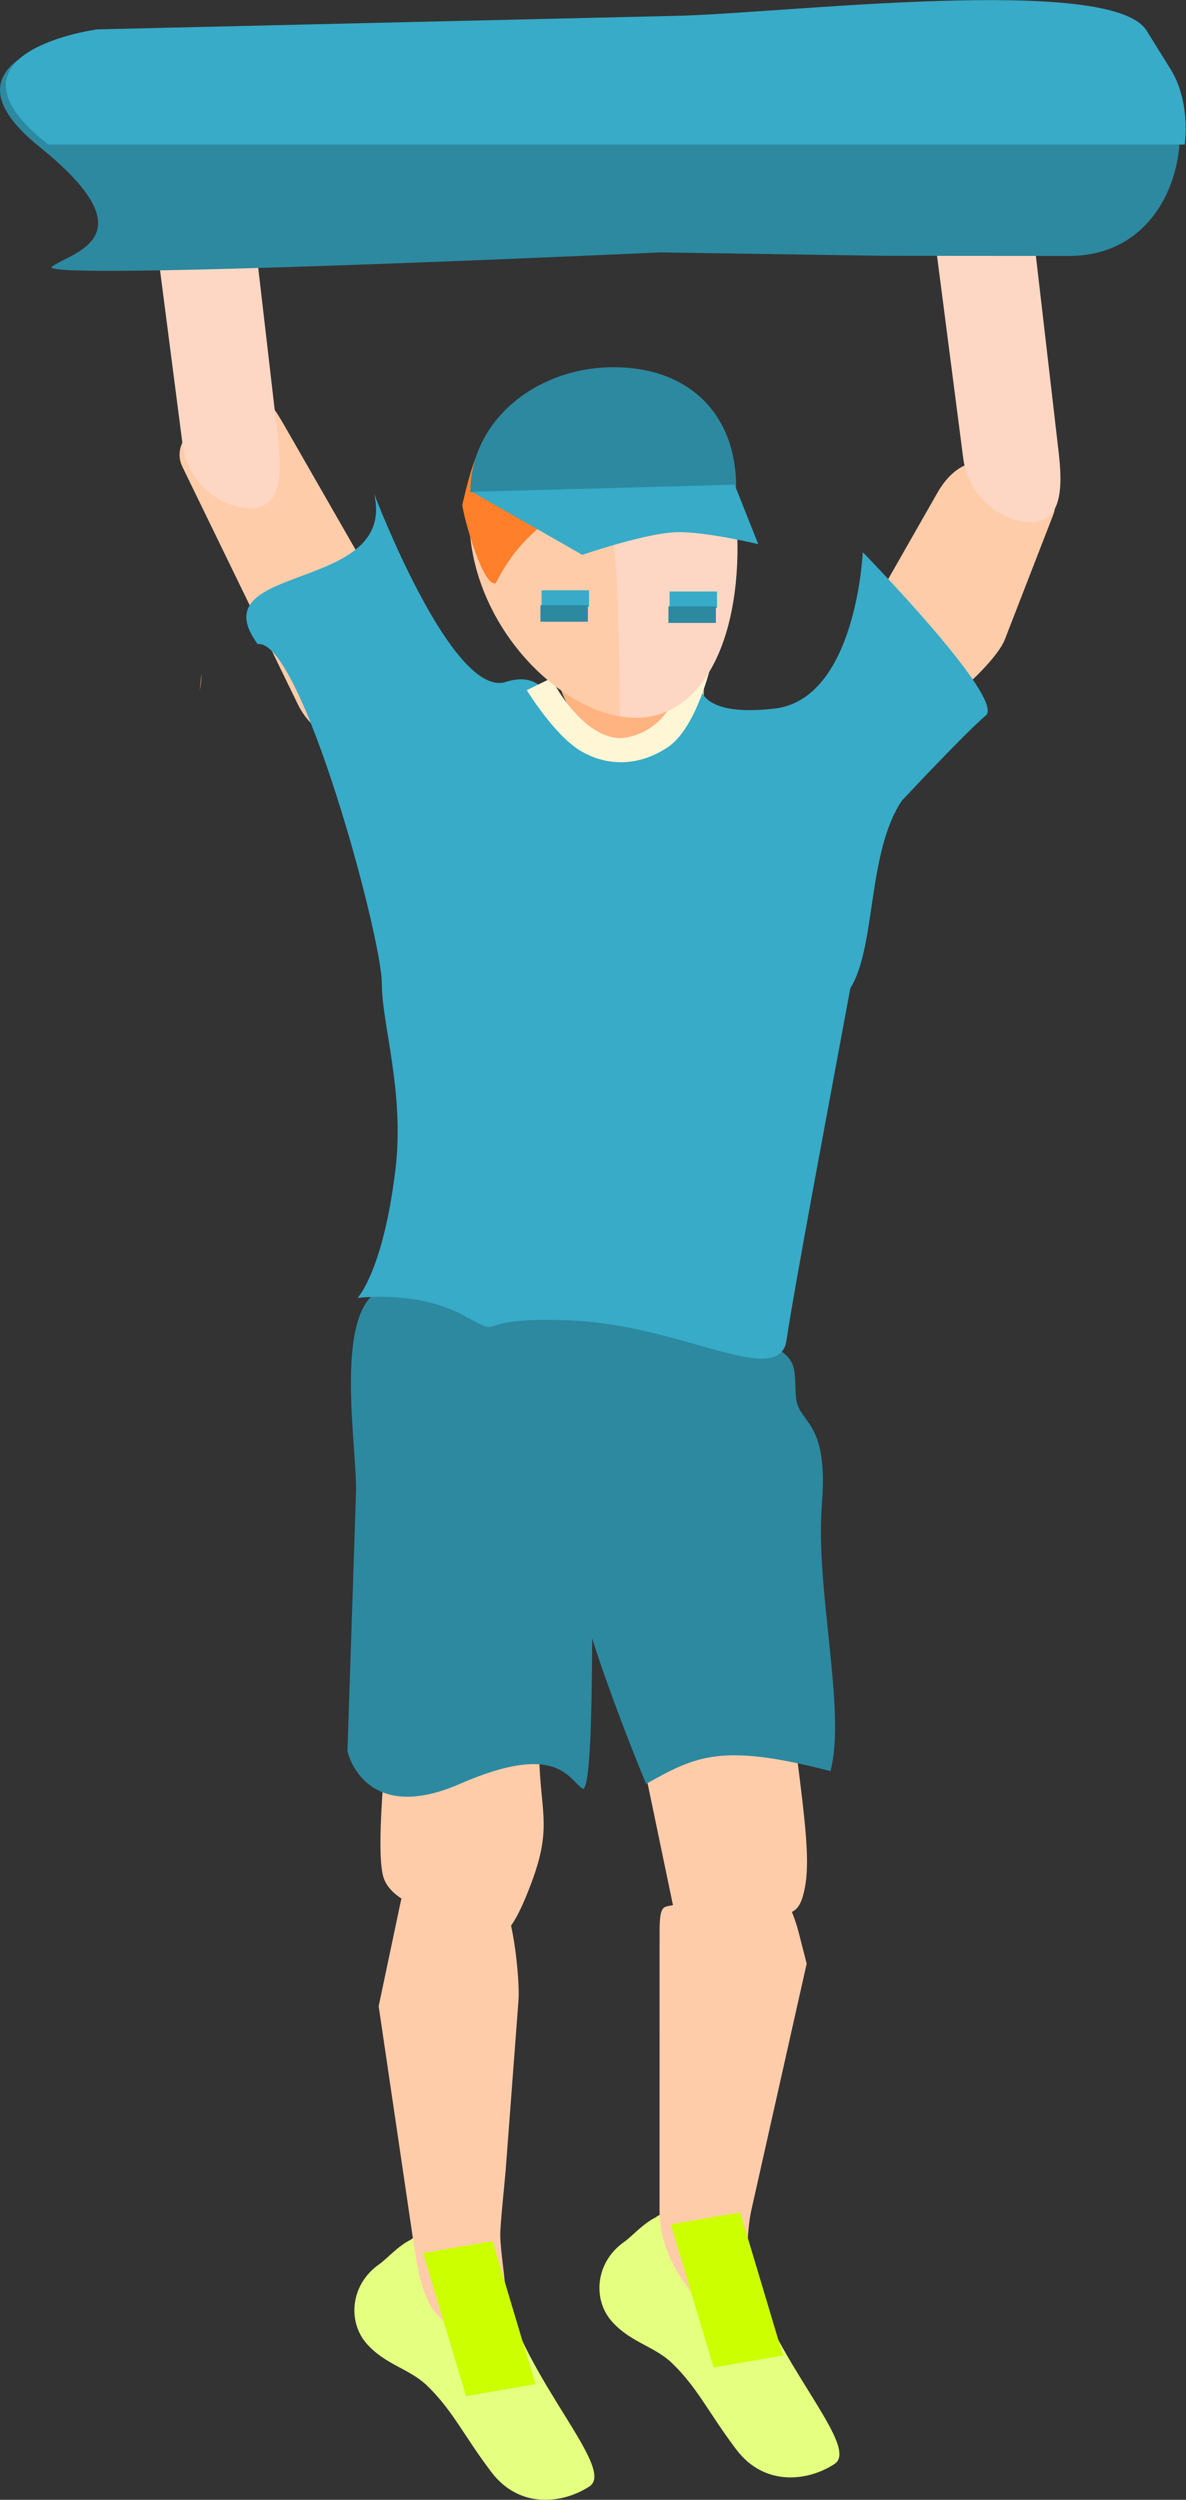 <?xml version="1.0" encoding="UTF-8" standalone="no"?>
<!-- Created with Inkscape (http://www.inkscape.org/) -->

<svg
   xmlns:dc="http://purl.org/dc/elements/1.1/"
   xmlns:cc="http://creativecommons.org/ns#"
   xmlns:rdf="http://www.w3.org/1999/02/22-rdf-syntax-ns#"
   xmlns:svg="http://www.w3.org/2000/svg"
   xmlns="http://www.w3.org/2000/svg"
   xmlns:sodipodi="http://sodipodi.sourceforge.net/DTD/sodipodi-0.dtd"
   xmlns:inkscape="http://www.inkscape.org/namespaces/inkscape"
   width="95.677mm"
   height="201.519mm"
   viewBox="0 0 339.014 714.045"
   id="fan"
   version="1.1"
   inkscape:version="0.91 r13725"
   sodipodi:docname="fan.svg">
  <rect x="0" y="0" width="339.014" height="714.045" fill="#333333" stroke="none"/>
  <defs
     id="defs5743">
    <mask
       maskUnits="userSpaceOnUse"
       id="mask4554">
      <ellipse
         style="opacity:1;fill:#e6e6e6;fill-opacity:1;fill-rule:nonzero;stroke:none;stroke-width:3;stroke-miterlimit:4;stroke-dasharray:none;stroke-opacity:1"
         id="ellipse4556"
         cx="-60.547"
         cy="670.52"
         rx="113.776"
         ry="54.574"
         transform="matrix(0.839,-0.544,0.509,0.861,0,0)" />
    </mask>
    <mask
       maskUnits="userSpaceOnUse"
       id="mask4573">
      <ellipse
         style="opacity:1;fill:#e6e6e6;fill-opacity:1;fill-rule:nonzero;stroke:none;stroke-width:3;stroke-miterlimit:4;stroke-dasharray:none;stroke-opacity:1"
         id="ellipse4575"
         cx="-688.831"
         cy="-525.297"
         rx="61.188"
         ry="96.754"
         transform="matrix(-0.812,-0.584,0.799,-0.602,0,0)" />
    </mask>
    <mask
       maskUnits="userSpaceOnUse"
       id="mask4592">
      <ellipse
         style="opacity:1;fill:#e6e6e6;fill-opacity:1;fill-rule:nonzero;stroke:none;stroke-width:3;stroke-miterlimit:4;stroke-dasharray:none;stroke-opacity:1"
         id="ellipse4594"
         cx="-981.756"
         cy="795.409"
         rx="100.319"
         ry="89.902"
         transform="matrix(0.687,-0.727,1,0.024,0,0)" />
    </mask>
    <mask
       maskUnits="userSpaceOnUse"
       id="mask4611">
      <ellipse
         style="opacity:1;fill:#e6e6e6;fill-opacity:1;fill-rule:nonzero;stroke:none;stroke-width:3;stroke-miterlimit:4;stroke-dasharray:none;stroke-opacity:1"
         id="ellipse4613"
         cx="672.249"
         cy="1054.084"
         rx="91.503"
         ry="85.248"
         transform="matrix(0.961,-0.276,-0.487,0.874,0,0)" />
    </mask>
    <mask
       maskUnits="userSpaceOnUse"
       id="mask4535">
      <ellipse
         style="opacity:1;fill:#e6e6e6;fill-opacity:1;fill-rule:nonzero;stroke:none;stroke-width:3;stroke-miterlimit:4;stroke-dasharray:none;stroke-opacity:1"
         id="ellipse4537"
         cx="912.934"
         cy="-359.28"
         rx="74.509"
         ry="122.694"
         transform="matrix(-0.23,0.973,-0.916,0.401,0,0)" />
    </mask>
    <mask
       maskUnits="userSpaceOnUse"
       id="mask4554-8">
      <ellipse
         style="opacity:1;fill:#e6e6e6;fill-opacity:1;fill-rule:nonzero;stroke:none;stroke-width:3;stroke-miterlimit:4;stroke-dasharray:none;stroke-opacity:1"
         id="ellipse4556-6"
         cx="-60.547"
         cy="670.52"
         rx="113.776"
         ry="54.574"
         transform="matrix(0.839,-0.544,0.509,0.861,0,0)" />
    </mask>
    <mask
       maskUnits="userSpaceOnUse"
       id="mask4573-0">
      <ellipse
         style="opacity:1;fill:#e6e6e6;fill-opacity:1;fill-rule:nonzero;stroke:none;stroke-width:3;stroke-miterlimit:4;stroke-dasharray:none;stroke-opacity:1"
         id="ellipse4575-4"
         cx="-688.831"
         cy="-525.297"
         rx="61.188"
         ry="96.754"
         transform="matrix(-0.812,-0.584,0.799,-0.602,0,0)" />
    </mask>
    <mask
       maskUnits="userSpaceOnUse"
       id="mask4592-8">
      <ellipse
         style="opacity:1;fill:#e6e6e6;fill-opacity:1;fill-rule:nonzero;stroke:none;stroke-width:3;stroke-miterlimit:4;stroke-dasharray:none;stroke-opacity:1"
         id="ellipse4594-8"
         cx="-981.756"
         cy="795.409"
         rx="100.319"
         ry="89.902"
         transform="matrix(0.687,-0.727,1,0.024,0,0)" />
    </mask>
    <mask
       maskUnits="userSpaceOnUse"
       id="mask4611-8">
      <ellipse
         style="opacity:1;fill:#e6e6e6;fill-opacity:1;fill-rule:nonzero;stroke:none;stroke-width:3;stroke-miterlimit:4;stroke-dasharray:none;stroke-opacity:1"
         id="ellipse4613-9"
         cx="672.249"
         cy="1054.084"
         rx="91.503"
         ry="85.248"
         transform="matrix(0.961,-0.276,-0.487,0.874,0,0)" />
    </mask>
    <mask
       maskUnits="userSpaceOnUse"
       id="mask4535-7">
      <ellipse
         style="opacity:1;fill:#e6e6e6;fill-opacity:1;fill-rule:nonzero;stroke:none;stroke-width:3;stroke-miterlimit:4;stroke-dasharray:none;stroke-opacity:1"
         id="ellipse4537-7"
         cx="912.934"
         cy="-359.28"
         rx="74.509"
         ry="122.694"
         transform="matrix(-0.23,0.973,-0.916,0.401,0,0)" />
    </mask>
    <mask
       maskUnits="userSpaceOnUse"
       id="mask4554-2">
      <ellipse
         style="opacity:1;fill:#e6e6e6;fill-opacity:1;fill-rule:nonzero;stroke:none;stroke-width:3;stroke-miterlimit:4;stroke-dasharray:none;stroke-opacity:1"
         id="ellipse4556-4"
         cx="-60.547"
         cy="670.52"
         rx="113.776"
         ry="54.574"
         transform="matrix(0.839,-0.544,0.509,0.861,0,0)" />
    </mask>
    <mask
       maskUnits="userSpaceOnUse"
       id="mask4573-7">
      <ellipse
         style="opacity:1;fill:#e6e6e6;fill-opacity:1;fill-rule:nonzero;stroke:none;stroke-width:3;stroke-miterlimit:4;stroke-dasharray:none;stroke-opacity:1"
         id="ellipse4575-7"
         cx="-688.831"
         cy="-525.297"
         rx="61.188"
         ry="96.754"
         transform="matrix(-0.812,-0.584,0.799,-0.602,0,0)" />
    </mask>
    <mask
       maskUnits="userSpaceOnUse"
       id="mask4592-5">
      <ellipse
         style="opacity:1;fill:#e6e6e6;fill-opacity:1;fill-rule:nonzero;stroke:none;stroke-width:3;stroke-miterlimit:4;stroke-dasharray:none;stroke-opacity:1"
         id="ellipse4594-4"
         cx="-981.756"
         cy="795.409"
         rx="100.319"
         ry="89.902"
         transform="matrix(0.687,-0.727,1,0.024,0,0)" />
    </mask>
    <mask
       maskUnits="userSpaceOnUse"
       id="mask4611-81">
      <ellipse
         style="opacity:1;fill:#e6e6e6;fill-opacity:1;fill-rule:nonzero;stroke:none;stroke-width:3;stroke-miterlimit:4;stroke-dasharray:none;stroke-opacity:1"
         id="ellipse4613-2"
         cx="672.249"
         cy="1054.084"
         rx="91.503"
         ry="85.248"
         transform="matrix(0.961,-0.276,-0.487,0.874,0,0)" />
    </mask>
    <mask
       maskUnits="userSpaceOnUse"
       id="mask4535-8">
      <ellipse
         style="opacity:1;fill:#e6e6e6;fill-opacity:1;fill-rule:nonzero;stroke:none;stroke-width:3;stroke-miterlimit:4;stroke-dasharray:none;stroke-opacity:1"
         id="ellipse4537-9"
         cx="912.934"
         cy="-359.28"
         rx="74.509"
         ry="122.694"
         transform="matrix(-0.23,0.973,-0.916,0.401,0,0)" />
    </mask>
    <clipPath
       clipPathUnits="userSpaceOnUse"
       id="clipPath6317">
      <rect
         style="opacity:1;fill:#ffccaa;fill-opacity:1;fill-rule:nonzero;stroke:none;stroke-width:3;stroke-miterlimit:4;stroke-dasharray:none;stroke-opacity:1"
         id="rect6319"
         width="422.857"
         height="82.857"
         x="1085.714"
         y="22.362"
         ry="5.864" />
    </clipPath>
  </defs>
  <sodipodi:namedview
     id="base"
     pagecolor="#ffffff"
     bordercolor="#666666"
     borderopacity="1.0"
     inkscape:pageopacity="0.0"
     inkscape:pageshadow="2"
     inkscape:zoom="0.64"
     inkscape:cx="142.56228"
     inkscape:cy="369.51976"
     inkscape:document-units="px"
     inkscape:current-layer="layer1"
     showgrid="false"
     inkscape:window-width="1855"
     inkscape:window-height="1056"
     inkscape:window-x="65"
     inkscape:window-y="24"
     inkscape:window-maximized="1"
     showguides="false"
     fit-margin-top="0"
     fit-margin-left="0"
     fit-margin-right="0"
     fit-margin-bottom="0" />
  <g
     inkscape:label="Layer 1"
     inkscape:groupmode="layer"
     id="layer1"
     transform="translate(1.543,1.342)">
    <path
       style="opacity:1;fill:#ffccaa;fill-opacity:1;fill-rule:nonzero;stroke:none;stroke-width:18;stroke-miterlimit:4;stroke-dasharray:none;stroke-opacity:1"
       d="m 190.723,447.881 -13.604,12.771 c -9.284,8.716 0.487,18.764 3.467,33.066 l 10.271,49.302 c 24.38,-4.23 33.886,8.906 37.142,-2.897 3.256,-11.804 -0.578,-27.134 -9.895,-103.2 -11.205,-9.603 -18.098,2.243 -27.382,10.958 z"
       id="rect4239-5-1"
       inkscape:connector-curvature="0"
       sodipodi:nodetypes="sssczcs"
       inkscape:export-filename="/home/tomkejosiak/Desktop/snap.png"
       inkscape:export-xdpi="188"
       inkscape:export-ydpi="188" />
    <path
       style="opacity:1;fill:#2c89a0;fill-opacity:1;fill-rule:nonzero;stroke:none;stroke-width:18;stroke-miterlimit:4;stroke-dasharray:none;stroke-opacity:1"
       d="m 199.436,372.61 21.156,11.35 c 5.968,3.202 4.89,6.957 5.378,13.673 0.575,7.915 9.391,6.007 7.43,30.647 -1.961,24.64 7.025,58.956 2.445,76.279 -31.41,-8.163 -38.519,-4.249 -52.697,3.643 0,0 -24.05,-57.466 -20.853,-69.54 9.711,-36.677 -12.525,-31.59 -5.28,-52.069 5.383,-15.216 29.42,-20.958 42.421,-13.983 z"
       id="rect4222-3-2"
       inkscape:connector-curvature="0"
       sodipodi:nodetypes="ssszccscs"
       inkscape:export-filename="/home/tomkejosiak/Desktop/snap.png"
       inkscape:export-xdpi="188"
       inkscape:export-ydpi="188" />
    <path
       style="opacity:1;fill:#ffb380;fill-opacity:1;fill-rule:nonzero;stroke:none;stroke-width:18;stroke-miterlimit:4;stroke-dasharray:none;stroke-opacity:1"
       d="m 167.406,158.888 2.698,-0.55 c 10.188,-2.078 20.851,3.956 23.514,13.638 l 5.66,20.58 c 1.516,5.51 -1.616,22.749 -8.585,24.962 -5.697,1.81 -9.226,1.513 -13.362,-1.319 -8.531,-5.841 -16.167,-12.33 -19.005,-21.964 l -4.186,-14.208 c -2.838,-9.633 3.079,-19.061 13.267,-21.139 z"
       id="rect3353-1"
       inkscape:connector-curvature="0"
       sodipodi:nodetypes="sssssssss"
       inkscape:export-filename="/home/tomkejosiak/Desktop/snap.png"
       inkscape:export-xdpi="188"
       inkscape:export-ydpi="188" />
    <path
       style="opacity:1;fill:#ffccaa;fill-opacity:1;fill-rule:nonzero;stroke:none;stroke-width:18;stroke-miterlimit:4;stroke-dasharray:none;stroke-opacity:1"
       d="m 108.37,210.22 c 9.405,-3.804 14.394,-15.029 9.15,-24.169 L 80.091,120.811 c -5.244,-9.14 -6.375,-10.176 -15.78,-6.372 -9.405,3.804 -17.143,10.511 -13.693,17.603 l 32.95,67.741 c 4.604,9.465 15.398,14.241 24.803,10.438 z"
       id="rect4170-0"
       inkscape:connector-curvature="0"
       sodipodi:nodetypes="sssssss"
       inkscape:export-filename="/home/tomkejosiak/Desktop/snap.png"
       inkscape:export-xdpi="188"
       inkscape:export-ydpi="188" />
    <path
       style="opacity:1;fill:#ffb380;fill-opacity:1;fill-rule:nonzero;stroke:none;stroke-width:18;stroke-miterlimit:4;stroke-dasharray:none;stroke-opacity:1"
       id="path3361-5"
       sodipodi:type="arc"
       sodipodi:cx="138.45099"
       sodipodi:cy="207.97643"
       sodipodi:rx="17.166172"
       sodipodi:ry="12.615746"
       sodipodi:start="0"
       sodipodi:end="0.23281296"
       sodipodi:open="true"
       d="m 155.617,207.976 a 17.166,12.616 0 0 1 -0.463,2.911"
       inkscape:export-filename="/home/tomkejosiak/Desktop/snap.png"
       inkscape:export-xdpi="188"
       inkscape:export-ydpi="188" />
    <path
       style="opacity:1;fill:#ffb380;fill-opacity:1;fill-rule:nonzero;stroke:none;stroke-width:18;stroke-miterlimit:4;stroke-dasharray:none;stroke-opacity:1"
       id="path3363-1"
       sodipodi:type="arc"
       sodipodi:cx="148.50543"
       sodipodi:cy="207.85626"
       sodipodi:rx="11.035397"
       sodipodi:ry="25.471794"
       sodipodi:start="0"
       sodipodi:end="0.23281296"
       sodipodi:open="true"
       d="m 159.541,207.856 a 11.035,25.472 0 0 1 -0.298,5.877"
       inkscape:export-filename="/home/tomkejosiak/Desktop/snap.png"
       inkscape:export-xdpi="188"
       inkscape:export-ydpi="188" />
    <path
       style="opacity:1;fill:#ffb380;fill-opacity:1;fill-rule:nonzero;stroke:none;stroke-width:18;stroke-miterlimit:4;stroke-dasharray:none;stroke-opacity:1"
       id="path3365-1"
       sodipodi:type="arc"
       sodipodi:cx="37.661011"
       sodipodi:cy="191.03526"
       sodipodi:rx="18.392328"
       sodipodi:ry="20.665794"
       sodipodi:start="0"
       sodipodi:end="0.23281296"
       sodipodi:open="true"
       d="m 56.053,191.035 a 18.392,20.666 0 0 1 -0.496,4.768"
       inkscape:export-filename="/home/tomkejosiak/Desktop/snap.png"
       inkscape:export-xdpi="188"
       inkscape:export-ydpi="188" />
    <path
       style="opacity:1;fill:#ffccaa;fill-opacity:1;fill-rule:nonzero;stroke:none;stroke-width:18;stroke-miterlimit:4;stroke-dasharray:none;stroke-opacity:1"
       d="m 135.057,448.095 -17.17,7.598 c -11.718,5.185 -4.789,18.057 -7.978,32.308 0,0 -4.568,38.381 -1.827,46.917 2.741,8.536 18.542,11.21 24.196,11.292 5.654,0.081 8.121,16.995 18.146,-9.916 10.025,-26.911 -6.835,-20.115 10.253,-94.874 -7.298,-12.713 -13.902,1.491 -25.62,6.676 z"
       id="rect4239-5"
       inkscape:connector-curvature="0"
       sodipodi:nodetypes="ssszczcs"
       inkscape:export-filename="/home/tomkejosiak/Desktop/snap.png"
       inkscape:export-xdpi="188"
       inkscape:export-ydpi="188" />
    <path
       style="opacity:1;fill:#2c89a0;fill-opacity:1;fill-rule:nonzero;stroke:none;stroke-width:18;stroke-miterlimit:4;stroke-dasharray:none;stroke-opacity:1"
       d="m 121.222,364.141 -11.57,2.115 c -16.86,3.081 -8.984,45.422 -9.434,58.971 l -2.446,73.659 c 0,0 4.6,21.339 32.154,9.316 27.554,-12.023 30.927,-1.543 34.982,1.326 4.055,2.869 2.546,-77.237 2.546,-77.237 l 3.468,-28.358 2.059,-23.222 c 1.189,-13.412 -34.899,-19.652 -51.759,-16.57 z"
       id="rect4222-0"
       inkscape:connector-curvature="0"
       sodipodi:nodetypes="sssczzccss"
       inkscape:export-filename="/home/tomkejosiak/Desktop/snap.png"
       inkscape:export-xdpi="188"
       inkscape:export-ydpi="188" />
    <path
       style="opacity:1;fill:#e5ff80;fill-opacity:1;fill-rule:nonzero;stroke:none;stroke-width:3;stroke-miterlimit:4;stroke-dasharray:none;stroke-opacity:1"
       d="m 115.773,638.464 c -3.67,1.825 -6.603,5.318 -8.966,6.983 -8.305,5.853 -8.954,16.426 -3.622,22.559 5.331,6.133 12.315,7.206 17.367,12.098 7.397,7.161 10.402,14.187 18.379,24.7 7.977,10.512 20.34,9.087 28.023,4.066 7.683,-5.021 -18.466,-30.424 -24.755,-56.756 l -7.674,-6.587 c -4.702,-4.037 -13.941,-11.001 -18.752,-7.061 z"
       id="rect4619-0"
       inkscape:connector-curvature="0"
       sodipodi:nodetypes="cszazzcsc"
       inkscape:export-filename="/home/tomkejosiak/Desktop/snap.png"
       inkscape:export-xdpi="188"
       inkscape:export-ydpi="188" />
    <path
       style="opacity:1;fill:#ffccaa;fill-opacity:1;fill-rule:nonzero;stroke:none;stroke-width:18;stroke-miterlimit:4;stroke-dasharray:none;stroke-opacity:1"
       d="m 126.806,527.241 -0.14,-0.076 c -8.133,-4.432 10.932,2.226 16.132,15.432 2.892,7.344 4.23,22.616 3.872,27.362 l -3.659,48.453 c -0.205,2.72 -1.609,16.032 -1.562,18.682 0.184,10.288 5.102,25.031 -3.961,26.743 -17.037,3.501 -19.125,-14.279 -20.505,-22.483 l -10.286,-69.637 6.223,-29.494 c 3.688,-17.482 26.543,-8.086 13.886,-14.983 z"
       id="rect4256-6"
       inkscape:connector-curvature="0"
       sodipodi:nodetypes="cssssscccssc"
       inkscape:export-filename="/home/tomkejosiak/Desktop/snap.png"
       inkscape:export-xdpi="188"
       inkscape:export-ydpi="188" />
    <path
       style="opacity:1;fill:#ffccaa;fill-opacity:1;fill-rule:nonzero;stroke:none;stroke-width:18;stroke-miterlimit:4;stroke-dasharray:none;stroke-opacity:1"
       d="m 286.162,132.505 c -8.042,-4.283 -15.043,-1.344 -19.768,6.939 l -26.864,47.09 c -4.726,8.283 -1.464,18.715 6.578,22.998 8.043,4.283 36.118,-19.301 39.562,-28.171 l 13.692,-35.262 c 3.444,-8.87 -5.157,-9.31 -13.199,-13.594 z"
       id="rect4170-7-0-4"
       inkscape:connector-curvature="0"
       sodipodi:nodetypes="sssssss"
       inkscape:export-filename="/home/tomkejosiak/Desktop/snap.png"
       inkscape:export-xdpi="188"
       inkscape:export-ydpi="188" />
    <path
       style="fill:#37abc8;fill-rule:evenodd;stroke:none;stroke-width:1px;stroke-linecap:butt;stroke-linejoin:miter;stroke-opacity:1"
       d="m 198.442,193.261 c 0,0 -1.993,10.51 21.413,7.796 23.405,-2.715 25.218,-44.674 25.218,-44.674 0,0 40.903,41.863 35.177,46.647 -5.727,4.784 -24.02,24.359 -24.02,24.359 -9.949,14.902 -7.293,41.716 -14.709,53.556 -5.286,28.503 -16.222,86.51 -18.228,100.515 -2.006,14.005 -29.688,-4.131 -60.994,-5.595 -31.306,-1.464 -17.883,5.82 -31.306,-1.464 -13.423,-7.284 -30.338,-4.995 -30.338,-4.995 0,0 7.365,-7.678 10.856,-36.857 2.615,-21.852 -3.936,-41.587 -3.905,-52.884 0.037,-13.258 -23.08,-98.727 -35.5,-97.023 -17.198,-23.486 40.114,-14.253 33.282,-42.963 0,0 22.245,58.642 37.639,53.766 14.516,-4.598 14.571,13.645 14.571,13.645 0,0 0.442,0.887 9.53,4.36 9.088,3.473 15.622,4.351 22.29,-1.527 6.668,-5.878 9.025,-16.66 9.025,-16.66 z"
       id="path3355-6"
       inkscape:connector-curvature="0"
       sodipodi:nodetypes="czczcczzzcssccsczzcc"
       inkscape:export-filename="/home/tomkejosiak/Desktop/snap.png"
       inkscape:export-xdpi="188"
       inkscape:export-ydpi="188" />
    <path
       style="fill:#fff6d5;fill-rule:evenodd;stroke:none;stroke-width:1px;stroke-linecap:butt;stroke-linejoin:miter;stroke-opacity:1"
       d="m 156.159,192.305 c 0.717,2.439 10.694,19.46 21.922,16.906 5.35,-1.217 13.302,-5.106 16.343,-20.445 l 7.282,-0.222 c 0,0 -4.109,17.966 -12.276,23.485 -8.167,5.519 -17.312,5.659 -24.945,1.144 -7.632,-4.515 -15.446,-17.383 -15.446,-17.383 z"
       id="path3359-25"
       inkscape:connector-curvature="0"
       sodipodi:nodetypes="cscczzcc"
       inkscape:export-filename="/home/tomkejosiak/Desktop/snap.png"
       inkscape:export-xdpi="188"
       inkscape:export-ydpi="188" />
    <path
       style="opacity:1;fill:#fdd7c4;fill-opacity:1;fill-rule:nonzero;stroke:none;stroke-width:18;stroke-miterlimit:4;stroke-dasharray:none;stroke-opacity:1"
       d="m 134.46,144.257 c -0.621,28.961 20.473,55.38 41.126,59.008 20.652,3.628 33.042,-16.908 33.662,-45.869 0.621,-28.961 -13.19,-40.087 -33.843,-43.716 -20.652,-3.628 -40.325,1.616 -40.945,30.577 z"
       id="path3336-8"
       inkscape:connector-curvature="0"
       sodipodi:nodetypes="sssss"
       inkscape:export-filename="/home/tomkejosiak/Desktop/snap.png"
       inkscape:export-xdpi="188"
       inkscape:export-ydpi="188" />
    <path
       style="opacity:1;fill:#fdd7c4;fill-opacity:1;fill-rule:nonzero;stroke:none;stroke-width:18;stroke-miterlimit:4;stroke-dasharray:none;stroke-opacity:1"
       d="M 57.649,39.546 C 47.987,39.052 42.163,60.101 41.628,55.969 l 9.019,69.637 c 1.243,9.595 9.196,17.712 18.858,18.206 9.661,0.494 9.525,-10.383 8.41,-19.993 L 70.65,61.2 C 69.535,51.59 67.31,40.04 57.649,39.546 Z"
       id="rect4170-9-6"
       inkscape:connector-curvature="0"
       sodipodi:nodetypes="sssssss"
       inkscape:export-filename="/home/tomkejosiak/Desktop/snap.png"
       inkscape:export-xdpi="188"
       inkscape:export-ydpi="188" />
    <path
       style="opacity:1;fill:#ffccaa;fill-opacity:1;fill-rule:nonzero;stroke:none;stroke-width:18;stroke-miterlimit:4;stroke-dasharray:none;stroke-opacity:1"
       d="m 132.603,145.257 c -0.621,28.961 22.435,54.419 43.087,58.047 -0.789,-70.427 -2.811,-26.575 -2.142,-89.465 -20.652,-3.628 -40.325,2.457 -40.945,31.418 z"
       id="path3336-7-1"
       inkscape:connector-curvature="0"
       sodipodi:nodetypes="sccs"
       inkscape:export-filename="/home/tomkejosiak/Desktop/snap.png"
       inkscape:export-xdpi="188"
       inkscape:export-ydpi="188" />
    <path
       style="fill:#ff7f2a;fill-rule:evenodd;stroke:none;stroke-width:1px;stroke-linecap:butt;stroke-linejoin:miter;stroke-opacity:1"
       d="m 167.876,133.086 c 5.011,4.518 16.039,6.272 23.604,11.756 l -3.553,-7.313 9.348,3.154 11.145,4.597 -5.108,-8.49 -0.852,-10.563 -10.755,-15.472 c 0,0 -14.511,-7.02 -17.453,-7.02 -8.534,3.392 -16.06,11.703 -17.657,12.015 -18.547,-1.039 -22.186,10.584 -25.995,27.154 0.259,2.917 5.766,23.491 9.564,22.348 6.303,-12.464 13.142,-16.346 22.138,-23.724 z"
       id="path4785-1"
       inkscape:connector-curvature="0"
       sodipodi:nodetypes="cccccccccccccc"
       inkscape:export-filename="/home/tomkejosiak/Desktop/snap.png"
       inkscape:export-xdpi="188"
       inkscape:export-ydpi="188" />
    <rect
       style="opacity:1;fill:#37abc8;fill-opacity:1;fill-rule:nonzero;stroke:none;stroke-width:3;stroke-miterlimit:4;stroke-dasharray:none;stroke-opacity:1"
       id="rect6187-4"
       width="13.563"
       height="4.72"
       x="153.266"
       y="167.273"
       inkscape:export-filename="/home/tomkejosiak/Desktop/snap.png"
       inkscape:export-xdpi="188"
       inkscape:export-ydpi="188" />
    <rect
       style="opacity:1;fill:#2c89a0;fill-opacity:1;fill-rule:nonzero;stroke:none;stroke-width:3;stroke-miterlimit:4;stroke-dasharray:none;stroke-opacity:1"
       id="rect6187-3-0"
       width="13.563"
       height="4.72"
       x="152.94"
       y="171.525"
       inkscape:export-filename="/home/tomkejosiak/Desktop/snap.png"
       inkscape:export-xdpi="188"
       inkscape:export-ydpi="188" />
    <rect
       style="opacity:1;fill:#37abc8;fill-opacity:1;fill-rule:nonzero;stroke:none;stroke-width:3;stroke-miterlimit:4;stroke-dasharray:none;stroke-opacity:1"
       id="rect6187-4-3"
       width="13.563"
       height="4.72"
       x="189.855"
       y="167.613"
       inkscape:export-filename="/home/tomkejosiak/Desktop/snap.png"
       inkscape:export-xdpi="188"
       inkscape:export-ydpi="188" />
    <rect
       style="opacity:1;fill:#2c89a0;fill-opacity:1;fill-rule:nonzero;stroke:none;stroke-width:3;stroke-miterlimit:4;stroke-dasharray:none;stroke-opacity:1"
       id="rect6187-3-0-9"
       width="13.563"
       height="4.72"
       x="189.528"
       y="171.865"
       inkscape:export-filename="/home/tomkejosiak/Desktop/snap.png"
       inkscape:export-xdpi="188"
       inkscape:export-ydpi="188" />
    <path
       style="opacity:1;fill:#fdd7c4;fill-opacity:1;fill-rule:nonzero;stroke:none;stroke-width:18;stroke-miterlimit:4;stroke-dasharray:none;stroke-opacity:1"
       d="m 280.795,43.499 c -9.661,-0.494 -15.486,20.555 -16.021,16.423 l 9.019,69.637 c 1.243,9.595 9.196,17.712 18.858,18.206 9.661,0.494 9.525,-10.383 8.41,-19.993 L 293.796,65.153 c -1.115,-9.61 -3.34,-21.159 -13.002,-21.653 z"
       id="rect4170-9-6-9"
       inkscape:connector-curvature="0"
       sodipodi:nodetypes="sssssss"
       inkscape:export-filename="/home/tomkejosiak/Desktop/snap.png"
       inkscape:export-xdpi="188"
       inkscape:export-ydpi="188" />
    <path
       style="opacity:1;fill:#e5ff80;fill-opacity:1;fill-rule:nonzero;stroke:none;stroke-width:3;stroke-miterlimit:4;stroke-dasharray:none;stroke-opacity:1"
       d="m 185.82,632.063 c -3.67,1.825 -6.603,5.318 -8.966,6.983 -8.305,5.853 -8.954,16.426 -3.622,22.559 5.331,6.133 12.315,7.206 17.367,12.098 7.397,7.161 10.402,14.187 18.379,24.7 7.977,10.512 20.34,9.087 28.023,4.066 7.683,-5.021 -18.466,-30.424 -24.755,-56.756 l -7.674,-6.587 c -4.702,-4.037 -13.941,-11.001 -18.752,-7.061 z"
       id="rect4619-0-6"
       inkscape:connector-curvature="0"
       sodipodi:nodetypes="cszazzcsc"
       inkscape:transform-center-x="62.42563"
       inkscape:transform-center-y="12.234076"
       inkscape:export-filename="/home/tomkejosiak/Desktop/snap.png"
       inkscape:export-xdpi="188"
       inkscape:export-ydpi="188" />
    <path
       style="opacity:1;fill:#ffccaa;fill-opacity:1;fill-rule:nonzero;stroke:none;stroke-width:18;stroke-miterlimit:4;stroke-dasharray:none;stroke-opacity:1"
       d="m 204.22,529.032 -5.551,7.642 c -8.597,11.835 -11.672,0.593 -11.674,13.907 l -0.012,79.322 c -0.002,13.314 7.824,22.508 15.402,31.124 l 1.93,2.195 c 9.551,10.859 6.012,-20.361 8.933,-33.363 l 15.795,-70.31 -2.319,-9.022 c -1.566,-6.094 -5.1,-12.888 -5.379,-14.038 z"
       id="rect4256-6-6"
       inkscape:connector-curvature="0"
       sodipodi:nodetypes="csssssscssc"
       inkscape:export-filename="/home/tomkejosiak/Desktop/snap.png"
       inkscape:export-xdpi="188"
       inkscape:export-ydpi="188" />
    <path
       style="opacity:1;fill:#2c89a0;fill-opacity:1;fill-rule:nonzero;stroke:none;stroke-width:18;stroke-miterlimit:4;stroke-dasharray:none;stroke-opacity:1"
       d="M 331.465,19.826 324.548,8.709 c -10.079,-16.2 -103.651,-4.913 -134.151,-4.201 L 24.583,8.379 c 0,0 -47.04,6.304 -14.882,32.185 32.158,25.881 9.266,30.065 3.585,34.267 -5.681,4.202 173.862,-4.076 173.862,-4.076 l 64.31,0.977 52.517,0.037 c 30.331,0.021 37.569,-35.743 27.49,-51.943 z"
       id="rect4222-0-9"
       inkscape:connector-curvature="0"
       sodipodi:nodetypes="sssczzccss"
       inkscape:export-filename="/home/tomkejosiak/Desktop/snap.png"
       inkscape:export-xdpi="188"
       inkscape:export-ydpi="188" />
    <path
       style="opacity:1;fill:#37abc8;fill-opacity:1;fill-rule:nonzero;stroke:none;stroke-width:18;stroke-miterlimit:4;stroke-dasharray:none;stroke-opacity:1"
       d="m 1445.091,82.687 -7.123,-11.683 C 1427.588,53.979 1331.228,65.841 1299.819,66.589 l -170.754,4.067 c 0,0 -48.442,6.625 -15.325,33.824 33.117,27.199 9.542,31.596 3.692,36.012 -5.85,4.416 179.043,-4.283 179.043,-4.283 l 66.226,1.027 54.081,0.039 c 31.235,0.023 38.688,-37.564 28.309,-54.588 z"
       id="rect4222-0-9-3"
       inkscape:connector-curvature="0"
       sodipodi:nodetypes="sssczzccss"
       clip-path="url(#clipPath6317)"
       transform="matrix(0.971,0,0,0.952,-1070.074,-60.217)"
       inkscape:export-filename="/home/tomkejosiak/Desktop/snap.png"
       inkscape:export-xdpi="188"
       inkscape:export-ydpi="188" />
    <path
       style="opacity:1;fill:#2c89a0;fill-opacity:1;fill-rule:nonzero;stroke:none;stroke-width:3;stroke-miterlimit:4;stroke-dasharray:none;stroke-opacity:1"
       d="m 208.885,137.752 -34.624,7.744 -41.353,-6.249 c 0,-20.572 19.067,-35.699 40.894,-35.699 21.828,0 35.084,13.632 35.084,34.204 z"
       id="path5255-3"
       inkscape:connector-curvature="0"
       sodipodi:nodetypes="cccsc"
       inkscape:export-filename="/home/tomkejosiak/Desktop/snap.png"
       inkscape:export-xdpi="188"
       inkscape:export-ydpi="188" />
    <path
       style="fill:#37abc8;fill-opacity:1;fill-rule:evenodd;stroke:none;stroke-width:1px;stroke-linecap:butt;stroke-linejoin:miter;stroke-opacity:1"
       d="m 133.354,139.135 31.56,18.011 c 0,0 17.43,-6.017 26.531,-6.457 7.993,-0.386 23.756,3.398 23.756,3.398 l -6.763,-16.992 z"
       id="path6347"
       inkscape:connector-curvature="0"
       sodipodi:nodetypes="ccaccc"
       inkscape:export-filename="/home/tomkejosiak/Desktop/snap.png"
       inkscape:export-xdpi="188"
       inkscape:export-ydpi="188" />
    <rect
       style="opacity:1;fill:#ccff00;fill-opacity:1;fill-rule:nonzero;stroke:none;stroke-width:3;stroke-miterlimit:4;stroke-dasharray:none;stroke-opacity:1"
       id="rect4742-5"
       width="20.132"
       height="42.668"
       x="50.311"
       y="657.87"
       transform="matrix(-0.985,0.17,0.287,0.958,0,0)"
       inkscape:export-filename="/home/tomkejosiak/Desktop/snap.png"
       inkscape:export-xdpi="188"
       inkscape:export-ydpi="188" />
    <rect
       style="opacity:1;fill:#ccff00;fill-opacity:1;fill-rule:nonzero;stroke:none;stroke-width:3;stroke-miterlimit:4;stroke-dasharray:none;stroke-opacity:1"
       id="rect4742-5-4"
       width="20.132"
       height="42.668"
       x="-20.381"
       y="661.859"
       transform="matrix(-0.985,0.17,0.287,0.958,0,0)"
       inkscape:export-filename="/home/tomkejosiak/Desktop/snap.png"
       inkscape:export-xdpi="188"
       inkscape:export-ydpi="188" />
  </g>
</svg>
